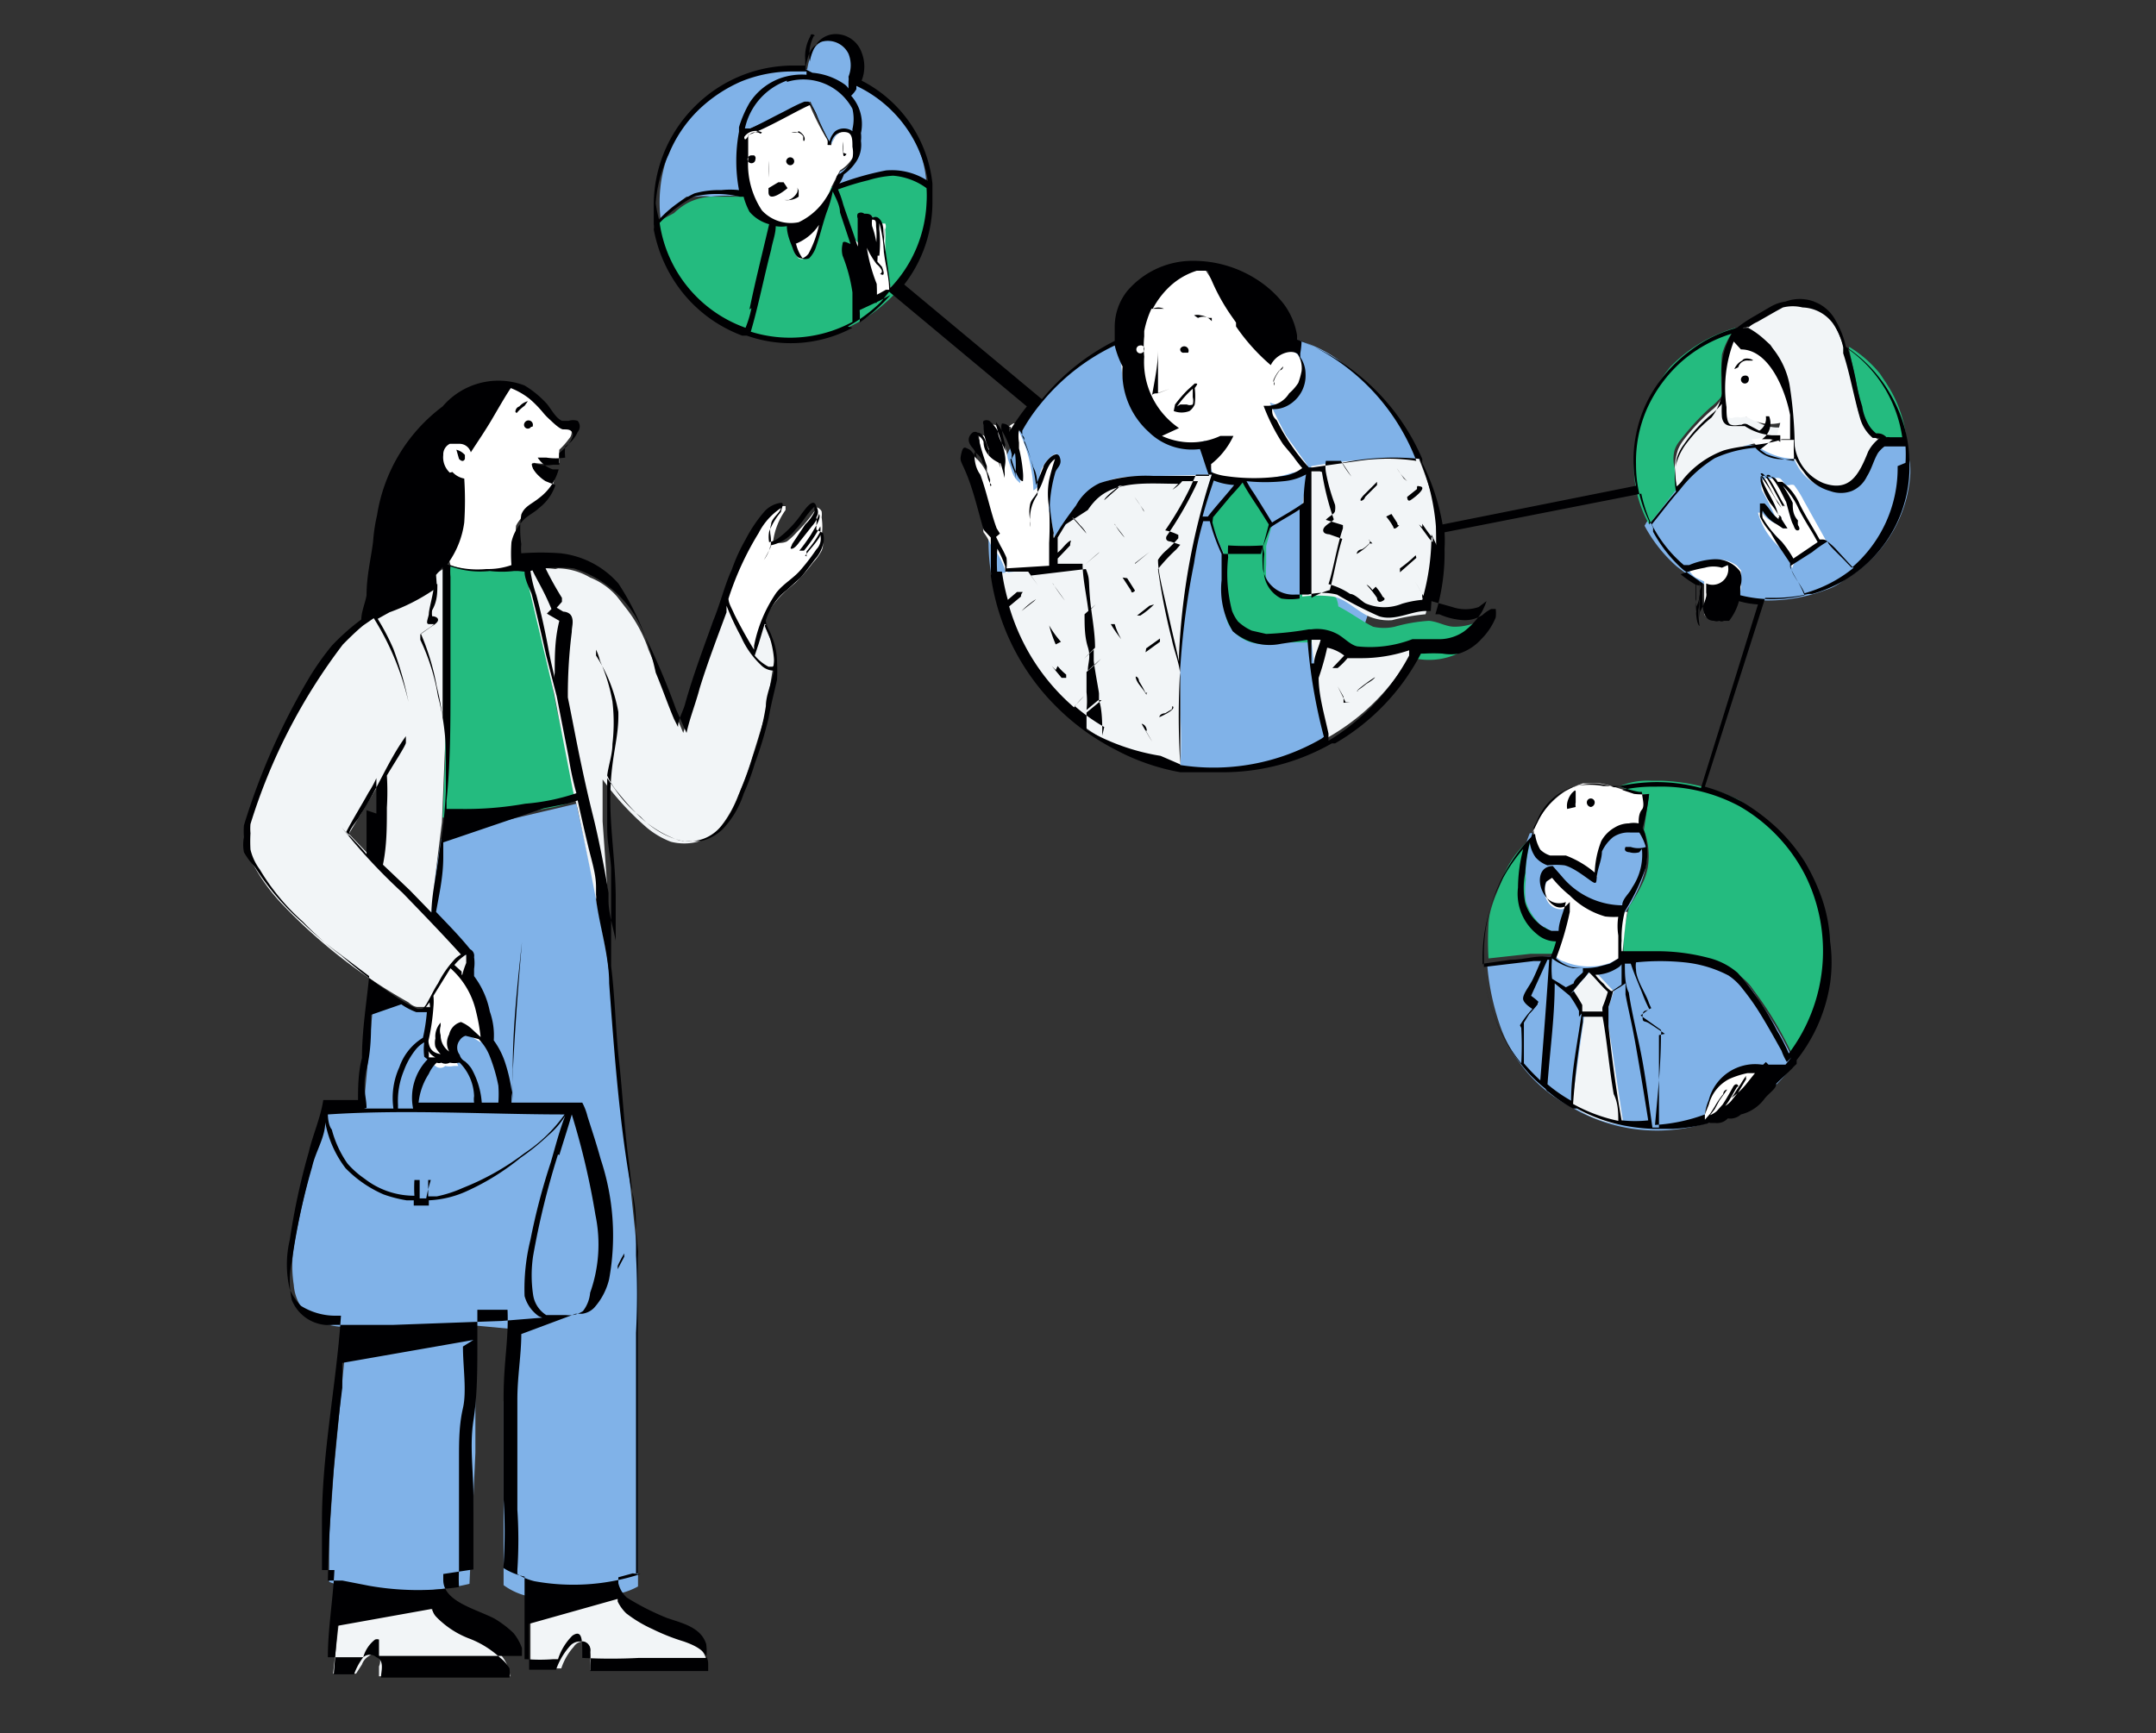 <svg id="Layer_1" data-name="Layer 1" xmlns="http://www.w3.org/2000/svg" viewBox="0 0 32.88 26.44"><rect x="0" y="0" width="32.88" height="26.44" fill="#333333" stroke="none"/><defs><style>.cls-1{fill:#80b2e8;}.cls-2{fill:#24bb7f;}.cls-3{fill:#f2f5f7;}.cls-4{fill:#fff;}.cls-5{fill:#000002;}.cls-6{fill:none;}</style></defs><title>InstantAdvice_icon-10</title><path class="cls-1" d="M12.81,2.62s-.09.26-.06.25a5.18,5.18,0,0,1,.56-.17.8.8,0,0,1,.55,0s.27.15.27.14a1.64,1.64,0,0,0-.38-1,1.81,1.81,0,0,0-.68-.57,2.89,2.89,0,0,0,0-.29.17.17,0,0,0,0-.1.29.29,0,0,0,0-.1.58.58,0,0,0-.19-.19.32.32,0,0,0-.25,0,.4.4,0,0,0-.23.17,1.14,1.14,0,0,0-.09.3A2,2,0,0,0,11,1.37a2.2,2.2,0,0,0-.25.17,1.76,1.76,0,0,0-.57.84,2.12,2.12,0,0,0-.1,1A1.92,1.92,0,0,1,10.47,3L10.62,3a.78.78,0,0,1,.22,0,2.27,2.27,0,0,1,.52,0,1.88,1.88,0,0,1,0-1s1-.46,1-.45c.08.18.16.36.25.54s0,.09.09.1A.24.24,0,0,1,12.85,2a.19.19,0,0,1,.23.14.31.31,0,0,1,0,.19A.54.54,0,0,1,12.81,2.62ZM27.33,16.13a5.36,5.36,0,0,0-.51-.87,1.34,1.34,0,0,0-.58-.55,1.22,1.22,0,0,0-.26-.06l-.42-.07c-.26,0-.52,0-.78,0l-1.1,0s-1.05.12-1,.13a3.76,3.76,0,0,0,.22,1,2.23,2.23,0,0,0,1.05,1.17,2.56,2.56,0,0,0,1.85.31q.38-.09.72-.21a2.61,2.61,0,0,0,.85-.77Zm-4-3.42a2.09,2.09,0,0,0-.14.56c0,.12,0,.23,0,.35a.69.69,0,0,0,.18.43.52.52,0,0,0,.42.19l1-.33a2,2,0,0,0,.18-.32,1.35,1.35,0,0,0,.15-.58,1.53,1.53,0,0,0-.08-.37Zm5.69-5.93-.33,0s-1.93.06-2,0a1.36,1.36,0,0,0-.53.11l-.17.1a3.46,3.46,0,0,0-.71.72,3.28,3.28,0,0,0-.2.31,2.24,2.24,0,0,0,.49.62l.25.19.27.13a2.62,2.62,0,0,0,.56.18A2.49,2.49,0,0,0,27.84,9a.83.83,0,0,0,.29-.16,2,2,0,0,0,1-1.57,1.21,1.21,0,0,0,0-.19A2.51,2.51,0,0,0,29.06,6.78Zm-12-1.56a3.65,3.65,0,0,0-.89.62,4,4,0,0,0-.66.87,3.39,3.39,0,0,0-.35,1,3.27,3.27,0,0,0,0,1.08S18,11.7,18,11.69a3.29,3.29,0,0,0,1.78-.18,2,2,0,0,0,.46-.23S21.63,7,21.65,7a2.84,2.84,0,0,0-.57-.92,4.86,4.86,0,0,0-.41-.38l-.26-.21a1.94,1.94,0,0,0-.7-.32Zm-9.77,15,0,0,0,.74,0,1.2-.09,2a4,4,0,0,1-.91.11l-.53,0a2.08,2.08,0,0,1-.7-.14s0-.7,0-.7l.07-1,.21-2.19a1.06,1.06,0,0,1-.56-.14.71.71,0,0,1-.26-.5,1.89,1.89,0,0,1,0-.58c.06-.36.14-.71.23-1.07,0,0,.28-1,.28-1l.55,0,.14-1.51.45-.15.29.14.17-.05L7,14.91l.1-.32L7,14.51,6.53,14l.2-1.2.62-.2,1.44-.34.32,1.46.15.88.05.39.26,2.7.16,1.51v5a1.09,1.09,0,0,1-.25.1,3.29,3.29,0,0,1-1.29.07,1,1,0,0,1-.51-.19l0-1v-1.8l.1-1.11Z"/><path class="cls-2" d="M18.94,7.34l-.49.56s.19.51.21.53l0,.62a1.3,1.3,0,0,0,.06.44.58.58,0,0,0,.36.31,1,1,0,0,0,.49,0l.19,0,.25,0a.81.81,0,0,1,.35.07c.11.06.2.16.32.18a1.45,1.45,0,0,0,.62,0,.45.45,0,0,1,.11,0,.69.69,0,0,1,.2,0,1.05,1.05,0,0,0,.7-.12,1.23,1.23,0,0,0,.39-.54.87.87,0,0,1-.52.17c-.13,0-.25-.08-.39-.09a2.47,2.47,0,0,0-.52.09.74.74,0,0,1-.33,0c-.18-.09-.35-.22-.53-.31A.39.39,0,0,0,20.29,9h-.17a2,2,0,0,0-.35.09A.59.59,0,0,1,19.42,9a.34.34,0,0,1-.11-.18,1.55,1.55,0,0,1,0-.21l0-.28L19.4,8Zm-5-4.61a.92.92,0,0,0-.23-.09.7.7,0,0,0-.25,0,4.89,4.89,0,0,0-.72.21L11.33,3l-.13,0h-.36a.88.88,0,0,0-.36.1,1,1,0,0,0-.2.15L10,3.4a2,2,0,0,0,.39.94A2.13,2.13,0,0,0,11.2,5l.21.08a1,1,0,0,0,.25.08,2.19,2.19,0,0,0,1.83-.53,1.92,1.92,0,0,0,.65-1.76Zm9.58,11.42L23.4,14a.85.85,0,0,1-.13-.25,1.24,1.24,0,0,1,0-.33,1.71,1.71,0,0,1,.09-.64,1.48,1.48,0,0,0-.36.43,1,1,0,0,0-.09.21l-.08.19a2,2,0,0,0-.08.22,1.09,1.09,0,0,0-.05.26,4.71,4.71,0,0,0,0,.53l.64-.07.42,0a2.37,2.37,0,0,0,.13-.34.33.33,0,0,1-.33-.07Zm2.22.44a1.37,1.37,0,0,1,.85.34.8.8,0,0,1,.15.17,5.48,5.48,0,0,1,.6,1,2.5,2.5,0,0,0,.53-2A2.61,2.61,0,0,0,27.38,13a3,3,0,0,0-.87-.8,2.92,2.92,0,0,0-1.16-.29h-.16a1.08,1.08,0,0,0-.48.08.94.94,0,0,0,.44.13l-.08.54a1.11,1.11,0,0,1,.06.57.94.94,0,0,1-.07.22,2.71,2.71,0,0,1-.21.37,2.31,2.31,0,0,0-.09.74c.33,0,.64,0,.95,0Zm2.46-9.26.15.71a1.41,1.41,0,0,0,.14.44.51.51,0,0,0,.36.27l.23,0a1.94,1.94,0,0,0-.31-.9l-.1-.15a1.83,1.83,0,0,0-.47-.41ZM25.15,8l.45-.58a1.27,1.27,0,0,1-.06-.28.53.53,0,0,1,0-.28.46.46,0,0,1,.09-.15,3.64,3.64,0,0,1,.46-.5.91.91,0,0,0,.17-.17,4.42,4.42,0,0,1,0-.63A1.16,1.16,0,0,1,26.47,5a2.25,2.25,0,0,0-1,.6,2.32,2.32,0,0,0-.4.72,2.62,2.62,0,0,0-.11.4A1.82,1.82,0,0,0,25.15,8ZM6.79,11.55l0-.78,0-.86,0-1V8.64l1.06,0H8l.1.29.22,1,.17.88L8.8,12.2a1.86,1.86,0,0,1-.46.13l-.47.09-.36.05a2.77,2.77,0,0,1-.76,0Z"/><path class="cls-3" d="M9.4,24.32a.57.57,0,0,0,.18.28l.19.11a6.07,6.07,0,0,0,.74.31.57.57,0,0,1,.13.08.48.48,0,0,1,.15.38s-1.09,0-1.09,0H9a.76.76,0,0,0,0-.15.91.91,0,0,0,0-.17.14.14,0,0,0-.1-.12.17.17,0,0,0-.15.08.92.92,0,0,0-.19.33s-.47,0-.47,0v-.8ZM20.31,9.8c.14.06.24.18.39.22A.88.88,0,0,0,21,10l.41-.07a.34.34,0,0,0,.17-.08.6.6,0,0,1-.13.25,3.39,3.39,0,0,1-1.2,1.15A9.8,9.8,0,0,1,20,9.75a.83.83,0,0,1,.35.05ZM21.64,7c.06.15.12.31.17.47s.06.19.09.29a3,3,0,0,1,0,.31c0,.12,0,.25,0,.37a4.21,4.21,0,0,1-.16.93,3.22,3.22,0,0,0-.51.09.76.76,0,0,1-.36-.06c-.19-.09-.34-.26-.54-.3a1.86,1.86,0,0,0-.47,0V7.75A2.73,2.73,0,0,1,20,7.11,7.83,7.83,0,0,1,21.64,7Zm2.66,7.79.31.33-.11.34.09.58.17,1.12a1.59,1.59,0,0,1-.79-.3l.19-1.36L24,15.1l.28-.31ZM18.48,7.24a12.87,12.87,0,0,0-.38,1.62c0,.23-.1.9-.1.9l0,.75s0,.39,0,.38a7.51,7.51,0,0,1,0,.82,3.58,3.58,0,0,1-2.08-1.19,1.48,1.48,0,0,1-.25-.31,2.06,2.06,0,0,1-.17-.33,3,3,0,0,1-.38-1.12l.95-.11V8.26l.42-.59a.69.69,0,0,1,.34-.31,1.13,1.13,0,0,1,.45-.09Zm8.75-.73s-.05.21-.06.23c-.2,0-.4,0-.61.08a1.31,1.31,0,0,0-.56.23.75.75,0,0,0-.16.15,3.33,3.33,0,0,0-.25.28,1,1,0,0,1,0-.62.64.64,0,0,1,.08-.14,3.12,3.12,0,0,1,.43-.46A.48.48,0,0,0,26.28,6a2.25,2.25,0,0,0,.06.36.05.05,0,0,0,0,0s0,0,.06,0,.16-.07.23,0l.07,0A.61.61,0,0,0,27.23,6.51Zm-.12-1A.92.92,0,0,0,27,5.26a1.33,1.33,0,0,0-.19-.14.54.54,0,0,0-.25-.06,2.34,2.34,0,0,1,.31-.24,1.79,1.79,0,0,1,.39-.2.73.73,0,0,1,.44,0A.72.72,0,0,1,28,5a1.87,1.87,0,0,1,.17.52l.14.61a1.18,1.18,0,0,0,.12.36.46.46,0,0,0,.29.24.65.65,0,0,0-.28.37.67.67,0,0,1-.28.36l-.21,0a.69.69,0,0,1-.53-.34,1,1,0,0,1-.13-.62A1.53,1.53,0,0,0,27.11,5.53ZM6.58,24.41s0,.08,0,.13a.52.52,0,0,0,.18.21,1.26,1.26,0,0,0,.26.13,3.07,3.07,0,0,1,.48.24.63.63,0,0,1,.28.45h-2v-.15a.19.19,0,0,0,0-.16.11.11,0,0,0-.15,0,.24.24,0,0,0-.11.13l-.09.14s-.35,0-.35,0l.1-.89ZM8.51,8.67A1,1,0,0,1,9,8.81a1.06,1.06,0,0,1,.41.29l.14.18a2.13,2.13,0,0,1,.34.63s.53,1.27.53,1.27l.23-.76L11,9.23l.29-.35a.65.65,0,0,1,.15.18q.13.24.24.48c0,.1.08.21.11.31a.62.62,0,0,1,0,.33s-.12.73-.12.73l-.2.65a5.54,5.54,0,0,1-.21.57,1.84,1.84,0,0,1-.37.6,1.12,1.12,0,0,1-.25.11.82.82,0,0,1-.41,0,1.31,1.31,0,0,1-.36-.21,4.33,4.33,0,0,1-.68-.74v.64l.07,1,0,1.06L9,13.26l-.19-.92-.07-.27-.29-1.49L8,8.68a1.85,1.85,0,0,1,.47,0ZM5.78,13.2l-.46-.48.56-.93ZM7,14.5,6.57,14l.07-.65.1-.81.06-1.46,0-1.08,0-1.1V8.65L5.68,9.4s-.36.3-.38.33a4.57,4.57,0,0,0-.75,1c-.2.39-.38.78-.54,1.18l-.2.57a1.87,1.87,0,0,0-.07.22.64.64,0,0,0,.14.52,2.83,2.83,0,0,0,.44.59,8.09,8.09,0,0,0,1.91,1.48s.07.07.14.07l.22,0,.47-.47.08-.3Z"/><path class="cls-4" d="M23.38,12.68a.46.46,0,0,0,.09.35.24.24,0,0,0,.09.08.57.57,0,0,0,.26,0,.49.49,0,0,1,.17.06c.13.06.25.14.37.21a2.28,2.28,0,0,1,0-.26.61.61,0,0,1,.17-.37.39.39,0,0,1,.27-.1h.23s.11-.53.1-.53c-.25,0-.48-.13-.73-.17l-.26,0L24,12l-.13.07A1.25,1.25,0,0,0,23.38,12.68Zm.59,1s-.24.88-.25.9a.26.26,0,0,0,.14.09,1,1,0,0,0,.45.07.76.76,0,0,0,.43-.16s.06-.65.08-.67h-.13l-.16,0-.13,0a1.35,1.35,0,0,1-.26-.15l-.09-.08-.12-.11a1,1,0,0,1-.21-.21h0a.18.18,0,0,0-.15.14.3.3,0,0,0,.07.3.23.23,0,0,0,.17.07.27.27,0,0,0,.19-.1Zm3.24,2.61a3.82,3.82,0,0,0-.68.06l-.18.05a.7.7,0,0,0-.25.33.76.76,0,0,0-.11.35.07.07,0,0,0,0,.06h0a.62.62,0,0,0,.23-.07.26.26,0,0,0,.21-.1.3.3,0,0,0,.16-.05l.13-.14.44-.49ZM18.38,6.72a1.66,1.66,0,0,0,.12.51,1,1,0,0,0,.45.08h.31a2.26,2.26,0,0,0,.45-.1.38.38,0,0,0,.23-.11l-.33-.46s-.26-.5-.24-.5a.26.26,0,0,0,.24,0,.5.5,0,0,0,.22-.21.41.41,0,0,0,.06-.3.5.5,0,0,0-.05-.13.26.26,0,0,0-.07-.11.26.26,0,0,0-.21-.06.75.75,0,0,0-.32.1S18.3,4,18.31,4a1.34,1.34,0,0,0-1,.57,1.54,1.54,0,0,0-.17.51,1.86,1.86,0,0,0,0,.78,1.19,1.19,0,0,0,.38.68,1.06,1.06,0,0,0,.81.2Zm-3,2s.72-.07.74-.09A4.09,4.09,0,0,0,16,7.8a.59.59,0,0,1,0-.14.77.77,0,0,1,0-.15c0-.13.06-.26.1-.38a.38.38,0,0,0,0-.21.5.5,0,0,0-.24.31c0,.09,0,.2-.1.25a2.23,2.23,0,0,0-.27-1s0-.05-.07,0,0,0,0,.06a4.8,4.8,0,0,1,.14.83.33.33,0,0,1-.12-.16L15.37,7a1.48,1.48,0,0,0-.18-.51l0,0a.06.06,0,0,0-.07,0,.08.08,0,0,0,0,0,.76.76,0,0,0,.06.26c0,.13.06.26.08.39l-.09-.24A1.11,1.11,0,0,0,15,6.64l0,0s0,0-.06,0a.08.08,0,0,0,0,.07c0,.18.09.36.13.56a.68.68,0,0,0-.26-.34h0s0,0,0,0a.06.06,0,0,0,0,0,.4.4,0,0,0,0,.15c.06.17.14.34.19.52l0,.16A1.33,1.33,0,0,0,15,8a.28.28,0,0,0,0,.12.86.86,0,0,1,.11.19A1.06,1.06,0,0,1,15.34,8.74ZM12,3.42a3,3,0,0,0,.12.43.24.24,0,0,0,.06.09.09.09,0,0,0,.09,0,.16.16,0,0,0,.09-.07,1.34,1.34,0,0,0,.13-.4q.08-.3.18-.6l.14-.27a.6.6,0,0,0,.26-.34.31.31,0,0,0,0-.19A.24.24,0,0,0,13,2a.23.23,0,0,0-.14,0,.25.25,0,0,0-.12.08s-.05.09-.07.14a4.12,4.12,0,0,1-.34-.66l-.16.06a4.78,4.78,0,0,1-.88.43v.38a1.8,1.8,0,0,0,.05.52.69.69,0,0,0,.3.42l.18.06A.44.44,0,0,0,12,3.42ZM26.77,6.78A1,1,0,0,0,27.4,7a6,6,0,0,1-.11-1,1.68,1.68,0,0,0-.12-.38,1.36,1.36,0,0,0-.1-.21A.94.94,0,0,0,27,5.34a.83.83,0,0,0-.2-.22A.3.3,0,0,0,26.51,5a.87.87,0,0,0-.21.48,1.22,1.22,0,0,0,0,.27,2.71,2.71,0,0,0,0,.29,1.94,1.94,0,0,0,0,.24.16.16,0,0,0,0,.09s0,0,.07,0a.09.09,0,0,0,.07,0,.23.23,0,0,1,.11,0,.16.16,0,0,1,.11,0,.65.65,0,0,0,.49.08s-.05.2-.05.18a1.78,1.78,0,0,1-.39.07Zm.59,1.81.49-.34-.34-.61a1.58,1.58,0,0,0-.15-.24.1.1,0,0,0-.07,0s0,0-.06,0a.39.39,0,0,0-.08-.1.13.13,0,0,0-.1,0h-.13s-.05,0-.05.08a.17.17,0,0,0,0,.1,3.54,3.54,0,0,1,.25.52.49.49,0,0,1-.25-.18s0,0-.06,0a1.09,1.09,0,0,0,.31.51.7.7,0,0,1,.21.34Zm-1.5.22.13.06c0,.13,0,.26,0,.4a.38.38,0,0,0,0,.1.15.15,0,0,0,.16.08.29.29,0,0,0,.27-.13.54.54,0,0,0,.07-.13.76.76,0,0,0,.06-.36.5.5,0,0,0,0-.13l-.06-.07a.5.5,0,0,0-.37-.09,1.68,1.68,0,0,0-.38.12A.34.34,0,0,0,25.86,8.81ZM13.08,4.67l.51-.25a3.06,3.06,0,0,1-.09-.74,1.09,1.09,0,0,0,0-.18.11.11,0,0,0,0-.09s-.06,0-.1,0a.08.08,0,0,0,0-.07s-.06,0-.08,0a.06.06,0,0,0-.06-.05s-.05,0-.05.05,0,0,0,.06h0v0l0,.52c-.07-.08-.09-.2-.17-.26h0s0,0,0,0a.53.53,0,0,0,.08.32A1.51,1.51,0,0,1,13.08,4.67ZM6.84,14.75l-.3.46a.39.39,0,0,1,0,.26,2.21,2.21,0,0,1,0,.25,2.44,2.44,0,0,0,0,.27.83.83,0,0,0,0,.15.2.2,0,0,0,.1.12.11.11,0,0,0,.15,0,.28.28,0,0,0,.13,0l.07,0A.49.49,0,0,1,6.93,16a.31.31,0,0,1,0-.1A.28.28,0,0,1,7,15.83l.12-.06.21.13a1.47,1.47,0,0,0,0-.36.57.57,0,0,0,0-.14A1.22,1.22,0,0,0,7,14.88l-.15-.13Zm4.21-5.61a1.26,1.26,0,0,0,.2.48c.08.13.15.26.23.38a3.86,3.86,0,0,1,.17-.55A1.58,1.58,0,0,1,12,9l.13-.11a2.61,2.61,0,0,0,.27-.31.83.83,0,0,0,.13-.18.28.28,0,0,0,0-.22.93.93,0,0,0,0-.29.29.29,0,0,0,0-.09.13.13,0,0,0-.07-.06h0l0,0a2.24,2.24,0,0,1-.31.38,1,1,0,0,1-.15.14.26.26,0,0,1-.21,0,1.06,1.06,0,0,1,.19-.48l0,0s0,0,0-.06h-.06l-.13.09a1.18,1.18,0,0,0-.23.32A6.3,6.3,0,0,0,11.05,9.14ZM6.65,7.52a1.9,1.9,0,0,1,0-.63A1.52,1.52,0,0,1,7.48,6a.55.55,0,0,1,.34-.09A.61.61,0,0,1,8,6l.26.26a.55.55,0,0,0,.31.23l.11,0a.15.15,0,0,1,0,.2,1.22,1.22,0,0,1-.15.17,1.38,1.38,0,0,0,0,.2,1.28,1.28,0,0,1-.39,0,.09.09,0,0,0,0,.1.24.24,0,0,0,.14.12l.18,0a.6.6,0,0,1-.15.31,2.73,2.73,0,0,1-.25.23.46.46,0,0,0-.19.2.77.77,0,0,0,0,.15c0,.15,0,.3,0,.45a1.46,1.46,0,0,1-1,0A9.5,9.5,0,0,1,6.65,7.52Z"/><path class="cls-5" d="M16.1,10.22s0,0-.06-.06,0,0,0,0a0,0,0,0,0,0,0l.15.18s.05,0,.07,0a0,0,0,0,0,0-.05.8.8,0,0,1-.13-.13Zm0-.39h0a0,0,0,0,0,0,0l0,0h0A2.14,2.14,0,0,1,16,9.54h0s0,0,0,0a1.44,1.44,0,0,0,.18.25Zm-.3-.69a1.24,1.24,0,0,0-.22.18,0,0,0,0,0,0,0h0l.19-.15s0,0,0,0,0,0,0,0Zm.25-.25s0,0,0,0a0,0,0,0,0,0,0,2.61,2.61,0,0,0,.19.27s0,0,0,0a0,0,0,0,0,0,0l-.18-.25Zm1.4-1.08s0,0,0,0l0,0a1.82,1.82,0,0,0-.15-.23s0,0,0,0,0,0,0,0l.14.2Zm-.32-.4s0,0,0,0,0,0,0,0,0,0-.06,0l-.12.1s-.1.08-.11.12,0,0,0,0,0,0,0,0l.24-.21Zm-.56.73s0,0,0,0a.5.5,0,0,0-.1-.13s-.08-.1-.12-.12l0,0s0,0,0,0l.16.18s0,0,0,0Zm.2.28s0,0-.06.05l-.16.14s0,0,0,0a0,0,0,0,0,0,0l.2-.17h0a.06.06,0,0,0,0,0s0,0,0,0ZM17,8c.05.07.12.15.15.2h0s0,0,0,0-.11-.12-.15-.21a0,0,0,0,0,0,0s0,0,0,0Zm.31.59.22-.17a0,0,0,0,0,0,0l0,0h0l-.22.18a0,0,0,1,0,0,0Zm-.19.22s0,0,0,0,0,0,0,0a0,0,0,0,0,0,0l.13.2s0,.06.06,0a0,0,0,0,0,0,0l-.12-.19Zm.41.43,0,0-.19.15a0,0,0,0,0,0,0s0,0,.05,0a1.2,1.2,0,0,0,.21-.17s0-.07,0,0ZM17,9.52a0,0,0,1,0-.06,0,1.88,1.88,0,0,0,.16.23s0,0,0,0a.05.05,0,0,0,0,0A1,1,0,0,1,17,9.52Zm.47.43a0,0,0,0,0,0,0h0l.22-.16s0,0,0-.05,0,0,0,0l-.21.15s0,0,0,0Zm0,.62a0,0,0,0,0,0,0,1.8,1.8,0,0,0-.1-.18s0-.06-.05-.07,0,0,0,0v0c0,.08.09.16.14.24s0,0,.05,0Zm.4.25s0,0,0,0h0l-.1.06s-.08,0-.09.06,0,0,0,0h0s.28-.12.2-.17Zm-.38.33s0-.09-.08-.11h0s0,0,0,0,.1.18.16.27,0,0,0,0,0,0,0,0,0,0,0,0l-.1-.17Zm3-.43,0-.09-.09-.16s0,0,0,0,0,0,0,0l.12.24s0,0,.07,0,0,0,0,0Zm0,0h0Zm.2-.18a1.43,1.43,0,0,0,.15-.11s.11-.06.13-.1,0,0,0,0a0,0,0,0,0,0,0,2.48,2.48,0,0,0-.26.19,0,0,0,0,0,0,0A0,0,0,0,0,20.71,10.54Zm1-1.42,0-.06-.11-.19a0,0,0,0,0,0,0s0,0,0,0,.1.17.15.26,0,0,0,0l0,0s0,0,0,0ZM20.93,9s-.05-.07-.09-.08a0,0,0,0,0,0,0,0,0,0,0,0,0,0,1.56,1.56,0,0,1,.16.2s0,.09.08.05,0-.06,0-.08a.71.71,0,0,0-.1-.14Zm0-.71s0,0-.05,0a.44.44,0,0,1-.11.09s-.07,0-.08.07,0,0,0,0h0a.86.86,0,0,0,.18-.14s.05-.06,0-.08Zm.66.18h0s0,0,0,0h0a2.31,2.31,0,0,1-.24.2s0,.09,0,.06l.25-.22ZM21.64,8l.16.22s0,0,.05.05,0,0,0,0,0,0,0-.06a2.56,2.56,0,0,1-.16-.22s0,0,0,0,0,0,0,.05Zm-.23-.7s0,0,0,0a0,0,0,0,0,0,0l-.11-.16s0,0,0,0,0,0,0,0a0,0,0,0,0,0,0,1.08,1.08,0,0,0,.16.2Zm.2.16-.15.12s0,.08.05.05.26-.19.15-.21,0,0-.05,0Zm-.47.42,0,0h0a0,0,0,0,0,0,0,.91.91,0,0,1,.11.16s0,.05.06,0,0,0,0-.06l-.09-.14Zm-.39-.24s.05,0,.07-.06L21,7.4s0-.08,0-.05l-.21.21a0,0,0,0,0,0,0S20.74,7.62,20.75,7.62ZM12,2.49A.06.06,0,1,0,12,2.43.05.05,0,0,0,12,2.49Zm-.54-.12a.06.06,0,1,0,.06.06A.05.05,0,0,0,11.5,2.37ZM26.61,5.73a.06.06,0,1,0,.06.06A.05.05,0,0,0,26.61,5.73Zm-2.35,6.58a.07.07,0,0,0,.06-.07.06.06,0,1,0-.12,0,.07.07,0,0,0,.06.07Zm-.23,0a.17.17,0,0,1,0-.07l0-.09a0,0,0,0,1,0,0s0,0,0-.05,0-.06-.06,0a.35.35,0,0,0-.07.15h0a.29.29,0,0,0,0,.09v0h0l0,0Zm-.33,1.13a0,0,0,0,0,0,0s0,0,0,0,.07,0,.11,0,0,0,0,0ZM26.51,5.6a.14.14,0,0,1,.15-.1s0,0,.06,0-.11-.07-.15,0a.25.25,0,0,0-.12.13s0,0,0,0S26.5,5.61,26.51,5.6ZM12.16,2.86s-.05,0,0,0a.15.15,0,0,1,0,.07.25.25,0,0,1-.13.12s-.06,0-.07,0,0,0,0,0h0A.3.3,0,0,0,12.18,3s0-.08,0-.09Zm0-.84-.09,0a0,0,0,0,0,0,0s0,0,0,0a.16.16,0,0,1,.18.06s0,0,0,.05.05,0,0-.07A.23.23,0,0,0,12.18,2Zm-.54,0a.21.21,0,0,0-.27.07s0,.08.05,0a.14.14,0,0,1,.2-.05s0,0,0,0,0,0,0,0Zm.33.76s-.05,0-.08,0l-.15.09V2.71a2.35,2.35,0,0,0,0-.26s0,0,0,0,0,0,0,0c0,.16,0,.32,0,.48s.22,0,.29-.06,0,0,0,0Zm.91-.45s0-.1,0-.17,0,0,0,0a0,0,0,0,0,0,0h0a.65.65,0,0,0,0,.19s0,.07.05,0ZM29.06,7.06a2.11,2.11,0,0,0,0-.25h0l-.32,0h0a.47.47,0,0,0-.1.1c-.07.12-.09.23-.17.36a.45.45,0,0,1-.23.22.47.47,0,0,1-.33,0,.7.7,0,0,1-.4-.29A1.09,1.09,0,0,1,27.38,7a1.37,1.37,0,0,1-.28,0,.53.53,0,0,1-.33-.17,1.83,1.83,0,0,0-.62.16,2,2,0,0,0-.53.48s0,0,0,0c-.15.17-.29.36-.43.53a2,2,0,0,0,.49.62l.08,0a1.11,1.11,0,0,1,.4-.09.47.47,0,0,1,.38.19.36.36,0,0,1,0,.23l0,.13a2,2,0,0,0,.48.06,2.07,2.07,0,0,0,.5-.06,1.79,1.79,0,0,0-.12-.24,1.74,1.74,0,0,1-.1-.19s0-.05,0-.06l0,0-.12-.18A3,3,0,0,1,27,8.12a1,1,0,0,1-.16-.24l0-.13s0,0,0-.07a0,0,0,0,1,.07,0c.08.08.1.14.18.21s0,0,.05,0A1.12,1.12,0,0,0,27,7.68a1,1,0,0,1-.15-.34s0-.07,0-.07h0s0,0,0,0a.09.09,0,0,1,.09,0h0c.08,0,.13,0,.17.08v0s0,0,.07,0a.85.85,0,0,1,.27.35c.09.18.2.35.3.53h0l.05,0h0s.06,0,.08.05.2.21.3.32l.06.06a2,2,0,0,0,.7-1.55Zm-1.8,1s-.05,0-.07,0L27.1,8a.56.56,0,0,1-.22-.21.36.36,0,0,0,0,.11,1.64,1.64,0,0,0,.29.36,1.7,1.7,0,0,1,.18.26l.37-.25,0,0s-.06-.11-.09-.16-.15-.24-.21-.37a1.17,1.17,0,0,0-.23-.33h0v0h0a2.2,2.2,0,0,1,.15.26s0,0,0,0a0,0,0,0,1,0,0c0,.09,0,.18.08.27a.25.25,0,0,0,0,.07s.05.07,0,.08-.06-.07-.08-.1-.07-.22-.1-.33v0s-.05-.1-.08-.16a1.18,1.18,0,0,0-.17-.25.05.05,0,0,0-.05,0l.06.08c.07.11.12.22.19.34s0,0,0,.06,0,0,0,0,0,0,0,0c-.1-.17-.29-.58-.34-.5l.08.1.15.28a1.1,1.1,0,0,1,.09.14s0,0,0,0,0,0-.06-.08a3.89,3.89,0,0,0-.25-.4h0c.05.19.21.37.26.59h0l0,0s.05,0,.05.06Zm1,.6-.23-.25a1.06,1.06,0,0,0-.16-.15h0a1.88,1.88,0,0,0-.23.16l-.33.21c0,.13.15.27.21.42a2.07,2.07,0,0,0,.75-.39Zm-2,0a.47.47,0,0,0-.26,0,2.24,2.24,0,0,0-.37.1,1.88,1.88,0,0,0,.23.16v0a0,0,0,0,1,0,0s0,0,0,.05v.11c0,.19,0,.43.06.47a1.29,1.29,0,0,1,0-.43s0,0,0-.06,0-.05,0-.07,0,0,0,0a0,0,0,0,1,0,0s0,.06,0,.09V9a.43.43,0,0,1,0,.11c0,.11,0,.3,0,.31h0s0,0,0,0a1.07,1.07,0,0,1,0-.25.36.36,0,0,0,0-.1V9h0V8.85s0,0,0,0,0,0,0,0a.65.65,0,0,1,0,.14V9h0c0,.08,0,.16-.05.25v.1h0a.39.39,0,0,1,0-.21l0-.11,0-.05h0V9s0-.05,0-.07,0,0,.05,0,0,.06,0,.1V9l0,.06,0,.11a.25.25,0,0,0,0,.17l0,0a.82.82,0,0,0,.1-.24.14.14,0,0,0,0-.06l0-.14A.24.24,0,0,0,26.35,8.62ZM25.15,8c.14-.17.27-.34.41-.5l0,0a1.12,1.12,0,0,1,0-.41.91.91,0,0,1,.17-.34,2.22,2.22,0,0,1,.37-.38A.79.79,0,0,0,26.26,6h0V5.76a1.11,1.11,0,0,1,.15-.67,2.09,2.09,0,0,0-.77.43,2.14,2.14,0,0,0-.52.71,2,2,0,0,0-.17.86,1.94,1.94,0,0,0,.2.86Zm1.29-2.79a2,2,0,0,0-.11,1c0,.1,0,.25.07.27s.09,0,.16,0a.09.09,0,0,1,.1,0l.17.09,0,0a.22.22,0,0,0,.1-.22s0,0,0,0,0,0,.05,0a.29.29,0,0,1-.11.35H27a.37.37,0,0,0,.18,0l.12,0h0c0-.12,0-.25,0-.37-.08-.41-.33-1-.75-1h0Zm.71,1.53v0l0-.1-.13,0a.87.87,0,0,1-.41-.14s-.07,0-.15,0-.18,0-.2-.14a1.36,1.36,0,0,1,0-.2,1.21,1.21,0,0,1-.16.16,2.25,2.25,0,0,0-.42.46.65.65,0,0,0-.11.22,1.18,1.18,0,0,0,0,.42.52.52,0,0,0,.1-.11,1.44,1.44,0,0,1,.62-.44c.28-.08.55-.07.83-.15Zm-.31.12.1.07a2,2,0,0,0,.42.1.14.14,0,0,1,0-.06,2,2,0,0,1,0-.26l-.09,0s0,0,0,0h0l-.24,0ZM26.58,5l.08,0h0a1.26,1.26,0,0,1,.63.86,6.28,6.28,0,0,1,.08.94.72.72,0,0,0,.44.57c.4.14.54-.13.68-.48a.6.6,0,0,1,.18-.21l-.11,0a.61.61,0,0,1-.19-.29c-.1-.34-.16-.7-.26-1l0-.09h0a1,1,0,0,0-.16-.37.6.6,0,0,0-.46-.24.63.63,0,0,0-.3,0l-.11.06h0l-.28.16a.57.57,0,0,0-.13.08l-.06,0Zm1.62.38a4.7,4.7,0,0,1,.12.51,2.81,2.81,0,0,0,.08.31.77.77,0,0,0,.11.3.52.52,0,0,0,.1.11c.05,0,.1,0,.16.06a.1.1,0,0,1,.05,0l.19,0h0a2,2,0,0,0-.83-1.35ZM25.25,12a2.21,2.21,0,0,0-.51.05l.18.06a.91.91,0,0,0,.23,0h0s0,0,0,0h0a3.18,3.18,0,0,1-.1.52h0a.43.43,0,0,1,.05.16,1.09,1.09,0,0,1,0,.44,3.2,3.2,0,0,1-.32.67,1.64,1.64,0,0,0-.05.45.86.86,0,0,0,0,.16h0c.17,0,.35,0,.52,0a3.08,3.08,0,0,1,.8.1,1.07,1.07,0,0,1,.45.23,4.28,4.28,0,0,1,.6.88,2.91,2.91,0,0,1,.18.35,2.6,2.6,0,0,0,.25-2.72,2.56,2.56,0,0,0-1-1.05A2.53,2.53,0,0,0,25.25,12Zm2,4.2a.89.89,0,0,1-.08-.17c-.1-.18-.2-.36-.31-.54a3.6,3.6,0,0,0-.28-.4.88.88,0,0,0-.22-.21,1.85,1.85,0,0,0-.67-.2,3.66,3.66,0,0,0-.74,0,.36.36,0,0,0,0,.11c0,.15.14.35.19.49s.06.08,0,.12l-.12.09.31.22a.08.08,0,0,1,0,0,.19.19,0,0,1,0,.08c0,.46-.05.91-.09,1.37A2.62,2.62,0,0,0,26,17a.79.79,0,0,1,.06-.22.73.73,0,0,1,.81-.54h.36l.09-.11Zm-.15.17h-.45a1.31,1.31,0,0,0-.28.09.61.61,0,0,0-.31.39L26,17v.08h0l.08-.09.07-.11a1.27,1.27,0,0,1,.13-.19s0-.06.06-.07,0,0,0,0l-.12.17-.07.13-.07.09,0,0a.33.33,0,0,0,.1-.06h0l.09-.1c.06-.09.11-.18.16-.27s.11,0,.06,0l-.11.19h0a.86.86,0,0,1-.07.1l0,0,0,0h0a.35.35,0,0,0,.11-.1h0l.09-.11h0l.12-.2a.1.1,0,0,1,0-.05h0a.06.06,0,0,1,0,0,1.25,1.25,0,0,0-.08.12l-.08.12a.61.61,0,0,1-.07.1l0,0a1.07,1.07,0,0,0,.22-.2h0l.16-.2h0s0,0,0,0h0l.15-.15Zm-1.71-.6s0,0,0,0-.16-.11-.24-.16-.1,0-.1-.11.07-.07.1-.11h0a2,2,0,0,1-.09-.2c-.06-.16-.13-.31-.19-.49h-.09c0,.14,0,.33.06.44.05.34.14.68.2,1s.11.71.16,1.06h.1c0-.17,0-.34,0-.51s0-.6,0-.9Zm-.24,1.41c-.06-.39-.13-.81-.2-1.21s-.11-.53-.16-.8V15l-.09.06-.1.06a2.17,2.17,0,0,1-.07.24l0,.05h0c0,.08,0,.16,0,.24.05.48.12,1,.2,1.44h0a1.9,1.9,0,0,0,.41,0Zm-.47-.05c0-.15,0-.3-.07-.44-.07-.4-.1-.8-.17-1.18h0l-.3,0s0,0,0,.08c-.07.42-.12.83-.15,1.25a2.46,2.46,0,0,0,.7.26Zm-.6-1.62,0-.09a1.76,1.76,0,0,0-.14-.23v0h0L23.71,15v0c0,.51-.07,1-.11,1.54a2.31,2.31,0,0,0,.36.25c0-.44.1-.89.16-1.33Zm-.44-.87H23.6l0,0-.25.55h0l0,0s.07.05.1.08,0,0,0,.05a1.74,1.74,0,0,1-.13.15l-.08.13h0c0,.21,0,.42,0,.62a3.07,3.07,0,0,0,.25.26c.05-.63.1-1.27.14-1.9Zm-.46,1a1.5,1.5,0,0,1,.19-.25h0s-.12-.07-.14-.14.09-.2.14-.3.08-.18.13-.29h-.11l-.76.09a2.55,2.55,0,0,0,.57,1.47,4.87,4.87,0,0,0,0-.54.07.07,0,0,1,0,0Zm-.56-.94.42-.06c.17,0,.33-.05.5-.05h.11v0h0a1.55,1.55,0,0,0,.08-.23.44.44,0,0,1-.29-.11.79.79,0,0,1-.29-.71,2.39,2.39,0,0,1,.08-.59,2.55,2.55,0,0,0-.62,1.68v.09Zm2.12-.72a1.14,1.14,0,0,1-.26,0,1.24,1.24,0,0,1-.54-.32,1.72,1.72,0,0,1-.27-.27h0l-.09.06a.3.3,0,0,0,.13.37.17.17,0,0,0,.17,0l.06-.06h0s0,0,0,0,0,0,0,0,0,.1,0,.15a4.56,4.56,0,0,1-.21.71.65.65,0,0,0,.23.13,1.07,1.07,0,0,0,.4,0l.19-.05.13-.08,0,0h0c0-.12,0-.23,0-.35a.92.92,0,0,1,0-.29Zm-.16,1.14h0l.15-.1,0,0c0-.1,0-.2,0-.31h0a.2.2,0,0,1-.07.06.64.64,0,0,1-.33.1.08.08,0,0,0,0,0,.86.86,0,0,0,.13.14.47.47,0,0,0,.1.1ZM24,15c0-.06.12-.14.14-.17l0-.06h-.15a.86.86,0,0,1-.32-.15h0a1.47,1.47,0,0,0,0,.31l0,0,.21.13h0L24,15Zm0,.12a2.39,2.39,0,0,1,.13.21s0,.06,0,.1h.31a.19.19,0,0,1,0-.07,2,2,0,0,0,.08-.23h0c-.11-.1-.19-.21-.29-.3l-.06.08c-.08.08-.14.17-.22.25Zm-.74-1.8a1.13,1.13,0,0,0,0,.45.66.66,0,0,0,.4.43h.11c0-.14.08-.29.11-.44v0a.28.28,0,0,1-.2,0c-.22-.09-.3-.54,0-.55h0l.14.16a1.21,1.21,0,0,0,.92.44c0-.1.11-.18.15-.27a.89.89,0,0,0,.15-.59h0L25,13a.26.26,0,0,1-.15,0s-.1,0-.06-.08h0l.08,0a.37.37,0,0,0,.23,0A.86.86,0,0,0,25,12.7h0l-.13,0a.42.42,0,0,0-.27.07.62.62,0,0,0-.17.22c0,.11-.05.22-.07.33s0,.17-.06.14-.28-.22-.44-.26a1.12,1.12,0,0,0-.26,0,.44.44,0,0,1-.18-.12.5.5,0,0,1-.09-.23A2.77,2.77,0,0,0,23.26,13.32Zm.15-.6v0a.62.62,0,0,0,.08.24.38.38,0,0,0,.15.09h.24a1.5,1.5,0,0,1,.44.26h0a1.47,1.47,0,0,1,.1-.48.53.53,0,0,1,.21-.21.42.42,0,0,1,.21-.06.38.38,0,0,1,.15,0h0c0-.06,0-.15.05-.21s0-.19,0-.27H25a1.58,1.58,0,0,1-.31-.09l-.12,0-.12,0a1.19,1.19,0,0,0-.42,0,.89.89,0,0,0-.59.53l-.05.1,0,.05v.06Zm-1.5-4.4A3.44,3.44,0,0,0,21.65,7a3.92,3.92,0,0,0-1.18.06l.14.21s0,0,0,0,0,0,0,0a1.43,1.43,0,0,1-.16-.24h0l-.23,0h0a.55.55,0,0,0,0,.17,2.85,2.85,0,0,0,.14.5.28.28,0,0,1,0,.09c0,.05-.1.09-.14.14h0l.26.08s0,0,0,.05c-.09.26-.15.65-.22.85h0a1.09,1.09,0,0,1,.33.15c.08,0,.19.13.25.15a.72.72,0,0,0,.54,0,1.55,1.55,0,0,1,.31-.06h0a3.55,3.55,0,0,0,.14-1Zm-.09,1h-.07c-.23,0-.48.16-.72.08a6.35,6.35,0,0,1-.64-.33.94.94,0,0,0-.44,0h-.07l-.13,0a.47.47,0,0,1-.49-.39,2.19,2.19,0,0,1,0-.36h0a4.24,4.24,0,0,1-.53,0,1.08,1.08,0,0,0,0,.18,2.25,2.25,0,0,0,.06.82.65.65,0,0,0,.09.16.77.77,0,0,0,.21.14l.22.05a4.78,4.78,0,0,0,.65-.07H20a.65.65,0,0,1,.41.08c.1.06.19.16.29.18a1.8,1.8,0,0,0,.84-.11h.08c.12,0,.23,0,.35,0a.67.67,0,0,0,.36-.12,1.16,1.16,0,0,0,.26-.28,1,1,0,0,0,.08-.18l-.12.09a.62.62,0,0,1-.4,0l-.32-.09Zm-.33.6a2.28,2.28,0,0,1-.73.12l-.14,0-.07,0a1.06,1.06,0,0,1-.15.15s0,0-.08,0,0,0,0,0L20.5,10l0,0a.62.62,0,0,0-.26-.12,4,4,0,0,1-.13.46h0c0,.27.09.57.15.85l0,.11A3.37,3.37,0,0,0,21.49,10Zm-1.45.2h0c0-.11.07-.24.1-.36H20c0,.12,0,.24,0,.36Zm.15,1.12a8.17,8.17,0,0,1-.25-1.48l-.4.06a.86.86,0,0,1-.74-.19,1.25,1.25,0,0,1-.17-.78V8.45l0,0a2.91,2.91,0,0,1-.18-.5l-.1,0a4.89,4.89,0,0,0-.14.64A11.81,11.81,0,0,0,18,11.67a3.29,3.29,0,0,0,2.15-.4Zm-1.74-4h-.21l-.1.22a5,5,0,0,1-.37.63.8.8,0,0,1,.2.07l0,0s0,0,0,0l0,.05a1.89,1.89,0,0,1-.2.2.69.69,0,0,0-.11.13h0c0,.18.07.45.12.67s.09.4.14.61l.06.27V10a10.34,10.34,0,0,1,.5-2.76ZM18,11.66c0-.41,0-.83,0-1.24,0,0,0,0,0,0s0-.05,0-.08c0-.2-.09-.39-.13-.59a9.63,9.63,0,0,1-.21-1.07v0a2.68,2.68,0,0,1,.28-.3l.06-.07h0l-.15-.05s-.09,0-.06-.08a5.6,5.6,0,0,0,.48-.84h-.24a0,0,0,0,1,0,0,.64.64,0,0,1-.15.13h0s0,0,0,0,0,0,0,0l.09-.09c-.44,0-.94-.06-1.25.24a1,1,0,0,0-.13.16L16.25,8l-.12.2s0,0,0,.07v.16a.76.76,0,0,0,.09-.09s.07-.08.1-.09,0,0,0,.07l-.19.2h0v.08l.38,0s0,0,0,0c0,.22.06.48.09.73l.11-.11a.05.05,0,0,1,0,0h0a0,0,0,0,1,0,0l-.17.15h0c0,.17,0,.34.05.5s0,.24,0,.36l.2-.18h0s0,0,0,0h0a2.09,2.09,0,0,1-.22.2h0s0,.07,0,.11l0,.2v0a1.26,1.26,0,0,1,0,.27l.18-.15s0,0,.05,0l0,0a0,0,0,0,1,0,0l-.23.19h0c0,.09,0,.18,0,.26a3.32,3.32,0,0,0,1.13.4Zm-1.19-.44s0-.07,0-.1,0-.32-.05-.43v0s0-.08,0-.11-.06-.33-.08-.5V9.91h0l-.15.14s0,0,0,0,0,0,0,0,.07-.07.1-.1l.07-.07h0v0h0c0-.26-.06-.53-.08-.79s0-.26-.06-.41l-.84.1,0,0,.11.15h0s0,0,0,0h0l-.15-.21v0l-.4,0a3.29,3.29,0,0,0,.09.43l0,0,.14-.12s0,0,.06,0,0,0,0,.07l-.18.15h0a3.25,3.25,0,0,0,.32.74h0l.15-.13a0,0,0,0,1,0,0s0,0,0,0l-.15.13h0a3.21,3.21,0,0,0,.67.8,1.14,1.14,0,0,1,.15-.17h0s0,0,0,0,0,0,0,0l-.14.15a2.83,2.83,0,0,0,.45.32Zm-1.62-2.5h.14s0-.06,0-.08a1.59,1.59,0,0,0-.12-.27l0,0h0a2.69,2.69,0,0,0,0,.4Zm0-.53.07.14a1.51,1.51,0,0,1,.09.18.75.75,0,0,1,0,.16v0L16,8.63h0c0-.11,0-.23,0-.35A5.15,5.15,0,0,0,16,7.74,1.16,1.16,0,0,1,16,7.32,3.37,3.37,0,0,1,16.09,7,.32.32,0,0,0,16,7.1c-.06.1-.08.23-.15.36s-.12.15-.14.23a.61.61,0,0,0,0,.24s0,.11,0,.11,0,0,0,0a.28.28,0,0,1,0-.09.62.62,0,0,1,.11-.4.16.16,0,0,0,0-.07v0c0-.12,0-.24-.06-.35a2.46,2.46,0,0,0-.14-.38l0-.07-.08-.13h0a.64.64,0,0,0,0,.2l0,.09h0v0a2.25,2.25,0,0,1,.06.36.66.66,0,0,1,0,.14.05.05,0,0,1,0,0c-.07,0-.13-.19-.17-.32a.51.51,0,0,1,0-.09,1.32,1.32,0,0,0-.24-.49h0a0,0,0,0,1,0,0c0,.1.1.32.13.47s0,.18,0,.26a.74.74,0,0,1,0,.12s0,0,0,0h0a0,0,0,0,1,0,0h0s0,0,0,0h0a1.8,1.8,0,0,0-.06-.22C15.09,7,15,6.88,15,6.74a.18.18,0,0,0-.09-.1h0a4.6,4.6,0,0,0,.14.47c0,.09,0,.18.05.26s0,0,0,.06h0s0,0,0,0h0s0,0,0,0a.76.76,0,0,1,0-.11,1.11,1.11,0,0,0-.12-.27c0-.07-.1-.15-.12-.15h0c0,.07,0,.22.09.34.1.27.16.58.25.82v0l.05.08ZM15.41,7c0,.08.05.15.07.23l0,.07a1.67,1.67,0,0,0,0-.39.41.41,0,0,0-.05.09Zm.18-.35a2.47,2.47,0,0,1,.21.75l.11-.27c0-.06.2-.29.25-.16s-.05.16-.07.25a2.19,2.19,0,0,0-.08.48,3.41,3.41,0,0,0,.06.43.22.22,0,0,0,0,.08l.08-.13c.08-.13.17-.25.26-.37a.79.79,0,0,1,.36-.34,2.23,2.23,0,0,1,.82-.11c.29,0,.57,0,.85,0h0c-.05-.13-.09-.27-.14-.41v0a.94.94,0,0,1-.78-.26,1.22,1.22,0,0,1-.4-1A1.4,1.4,0,0,1,17,5.27a3.26,3.26,0,0,0-1.13.89l0,0a2.71,2.71,0,0,0-.28.41Zm2.13,0a1.06,1.06,0,0,0,.89,0l.13,0s.06,0,.07,0h0a1.18,1.18,0,0,1-.34.43s0,.08,0,.12l0,0h0a.83.83,0,0,0,.21.06,3,3,0,0,0,.89,0,.62.62,0,0,0,.29-.12h0a2.2,2.2,0,0,1-.14-.18l-.15-.18a3,3,0,0,1-.3-.59v0s0,0,0,0,0,0,.08,0A.4.4,0,0,0,19.66,6a.73.73,0,0,0,.14-.16,1.21,1.21,0,0,0,.05-.18.4.4,0,0,0-.06-.26l0,0,0,0c-.1-.08-.33,0-.41.17h0s0,0,0,0,0,0,0,0a3,3,0,0,1-.53-.59l0-.06-.07-.1a3,3,0,0,1-.36-.69l-.17,0a1.07,1.07,0,0,0-.4.23,1.31,1.31,0,0,0-.27.35.2.2,0,0,1,.17,0s0,0,0,0a0,0,0,0,1,0,0c-.08,0-.11,0-.19,0h0a1.5,1.5,0,0,0-.11.34s0,0,0,.08a1.55,1.55,0,0,0,0,.31,1.22,1.22,0,0,0,.53,1.09Zm2.21.58h0a.85.85,0,0,1-.35.11,2.75,2.75,0,0,1-.57,0s.06.11.09.15.22.35.3.48h0c.16-.1.33-.19.48-.3h0a2.73,2.73,0,0,1,.05-.5Zm-.65,1.22h0a1.69,1.69,0,0,0,0,.33.48.48,0,0,0,.26.35.89.89,0,0,0,.28,0h0c0-.32,0-.65,0-1,0-.12,0-.24,0-.36-.13.09-.31.18-.45.28l0,0-.11.29,0,0Zm-.39-1.05a1,1,0,0,1-.38-.07h0c-.06.18-.12.36-.17.55h0l.08,0h0c.14-.18.3-.35.44-.53Zm-.4.57a2.53,2.53,0,0,0,.12.36l.05.12h.1c.13,0,.23,0,.37,0h.1L19.35,8h0l-.1-.16c-.1-.16-.21-.31-.3-.48-.06.08-.13.15-.2.23l-.25.3Zm1.64-.78H20l0,.2c0,.28,0,.57,0,.86s0,.58,0,.87A1.27,1.27,0,0,1,20.28,9h0l0,0c.07-.26.11-.53.19-.78l0,0-.2-.07s-.1,0-.09-.07.16-.13.16-.16a4.21,4.21,0,0,1-.18-.72Zm-.3-1.74a.44.44,0,0,1,.08.25.52.52,0,0,1-.26.48.44.44,0,0,1-.25.06c0,.05,0,.11.07.17a3.15,3.15,0,0,0,.49.72h0l.06,0,.7-.1a2.94,2.94,0,0,1,.88,0A3.26,3.26,0,0,0,19.85,5.2,1.37,1.37,0,0,1,19.83,5.39ZM14.13,3.1a1.79,1.79,0,0,0,0-.23,1,1,0,0,0-.51-.19,1.59,1.59,0,0,0-.38.07,4,4,0,0,0-.46.14,0,0,0,0,0,0,0,1.55,1.55,0,0,1,.08.23c.07.21.15.42.22.64a.28.28,0,0,0,0-.09c0-.09,0-.16,0-.23s0-.11,0-.11h0a.09.09,0,0,1,0-.07.08.08,0,0,1,.1,0v0h0c.06,0,.1,0,.13.06a.08.08,0,0,1,.08,0c.11.08.07.23.09.35s.07.46.1.72A2,2,0,0,0,14.13,3.1Zm-.55,1.4v0l-.17.09-.3.14a1.28,1.28,0,0,1,0,.19A2.57,2.57,0,0,0,13.58,4.5Zm-.48.12a3.07,3.07,0,0,0,.41-.2s0,0,.05,0c0-.2-.06-.38-.08-.58s0-.23,0-.31,0,0,0-.08h0a1.87,1.87,0,0,1,0,.25c0,.07,0,.16,0,.21s0,0,0,0l0,0a1.9,1.9,0,0,0-.07-.51l0,0h0l0,.1a1.87,1.87,0,0,1,0,.4s0,0-.05,0a.88.88,0,0,1,0-.16,1.35,1.35,0,0,0,0-.29c0-.07,0-.1-.06-.1h0a.34.34,0,0,0,0,.1,1.31,1.31,0,0,1,.08.48,0,0,0,0,1,0,0s0,0,0,0a2.51,2.51,0,0,0,0-.27l0-.12a3.39,3.39,0,0,1,0,.45h0l.07.08s.06.14,0,.12,0,0,0-.06a.27.27,0,0,0-.08-.1,1.38,1.38,0,0,1-.15-.25h0a2.52,2.52,0,0,0,.15.55,2.83,2.83,0,0,1,0,.29ZM13,4.46a2.46,2.46,0,0,0-.15-.56.37.37,0,0,1,0-.18c0-.07.1,0,.12,0h0l-.16-.48c0-.11-.07-.23-.11-.32a1.81,1.81,0,0,1-.09.31c-.06.17-.1.35-.16.52a.45.45,0,0,1-.11.19.17.17,0,0,1-.12,0c-.07,0-.11-.09-.13-.15S12,3.59,12,3.45a.52.52,0,0,1-.17,0c0,.12-.05.24-.07.36-.11.42-.19.84-.31,1.25A2,2,0,0,0,13,4.91c0-.15,0-.3,0-.45Zm-1.57.26c.09-.44.2-.87.3-1.3h0a.6.6,0,0,1-.3-.19A1.08,1.08,0,0,1,11.34,3h-.06a1.51,1.51,0,0,0-.7,0,2.13,2.13,0,0,0-.52.4A2,2,0,0,0,11.37,5a1.71,1.71,0,0,0,.09-.3ZM10.05,3.35a1.77,1.77,0,0,1,.54-.4A1.38,1.38,0,0,1,11,2.9a1.23,1.23,0,0,1,.27,0,2.42,2.42,0,0,1,0-.89,0,0,0,0,1,0,0V2h0s0,0,0-.06a1.73,1.73,0,0,1,.16-.37.94.94,0,0,1,.48-.38,1,1,0,0,1,.39-.05h0l0-.05h-.21a2.08,2.08,0,0,0-.78.15,2.19,2.19,0,0,0-.67.45,2,2,0,0,0-.44.66A2.09,2.09,0,0,0,10,3.1,2.29,2.29,0,0,0,10.05,3.35ZM12,1.23a1,1,0,0,0-.64.73l.08,0c.12-.05.32-.16.46-.23s.24-.13.37-.18a0,0,0,0,1,.06,0,.72.72,0,0,1,.14.24,2.53,2.53,0,0,0,.18.37l0,0A.32.32,0,0,1,12.74,2,.23.23,0,0,1,13,2l0,.06s0-.06,0-.09a.67.67,0,0,0,0-.31.85.85,0,0,0-1-.41Zm.39-.12a0,0,0,0,1,0,0,1,1,0,0,1,.48.17.23.23,0,0,1,.07.07l0,0s0,0,0-.06l0-.05a.25.25,0,0,0,0-.07.47.47,0,0,0,0-.35.35.35,0,0,0-.42-.18c-.16.07-.19.18-.23.36V1a.13.13,0,0,0,0,.06v0Zm-.25,2.61a.62.62,0,0,0,.1.22h0a.22.22,0,0,0,.09-.07,1.62,1.62,0,0,0,.16-.44A.76.76,0,0,1,12.13,3.72ZM12.61,3a2.15,2.15,0,0,0,.14-.26s0-.08.06-.09A.53.53,0,0,0,13,2.42.45.45,0,0,0,13,2.24c0-.1,0-.2-.08-.22s-.22,0-.25.19,0,0,0,0,0,0,0,0h0a.12.12,0,0,1-.05,0,.41.41,0,0,0,0-.09c-.11-.17-.16-.38-.26-.52-.16.06-.64.35-.95.46h0a0,0,0,0,1,0,0c0,.12,0,.24,0,.36a1.28,1.28,0,0,0,.21.79.6.6,0,0,0,.56.18A1,1,0,0,0,12.61,3Zm.45-1.64a.39.39,0,0,1-.08.1h0a.65.65,0,0,1,.15.57.5.5,0,0,1,0,.12s0,0,0,0a.46.46,0,0,1-.09.34.69.69,0,0,1-.17.17.61.61,0,0,1-.07.14s0,0,0,0a4.41,4.41,0,0,1,.71-.2,1,1,0,0,1,.64.16A1.94,1.94,0,0,0,13.06,1.31ZM29.12,7.06a2,2,0,0,1-.72,1.6l0,0a2.06,2.06,0,0,1-.76.4l-.06,0a2.39,2.39,0,0,1-.53.06h-.13L26,12a2.63,2.63,0,0,1,.6.25,3.14,3.14,0,0,1,.51.39,2.8,2.8,0,0,1,.41.5,3.06,3.06,0,0,1,.27.58,2.34,2.34,0,0,1,.12.64,2.29,2.29,0,0,1,0,.64,2.5,2.5,0,0,1-.51,1.17l0,.06a.46.46,0,0,0-.07.07l0,0-.24.23c0,.08-.11.14-.18.23a.63.63,0,0,1-.36.24h0a.24.24,0,0,1-.2.06.22.22,0,0,1-.19.07h0c-.05,0-.09,0-.09,0a2.63,2.63,0,0,1-.55.09H25.2a3,3,0,0,1-.43-.05h0a2.47,2.47,0,0,1-.72-.26l-.06,0a2.19,2.19,0,0,1-.37-.25.12.12,0,0,1-.05-.05,2.73,2.73,0,0,1-.25-.23l-.06-.07a2.63,2.63,0,0,1-.63-1.55v-.17a2.57,2.57,0,0,1,.72-1.82,1.6,1.6,0,0,1,.1-.23,1.14,1.14,0,0,1,.4-.47.94.94,0,0,1,.77-.06h0a2.8,2.8,0,0,1,.64-.08,2.59,2.59,0,0,1,.68.09l.87-2.8a1.35,1.35,0,0,1-.29-.05.85.85,0,0,1-.15.3s-.06,0-.08,0a.07.07,0,0,1-.07,0h0a.11.11,0,0,1-.08,0h0c-.12,0-.16-.1-.17-.21a2.17,2.17,0,0,1,0-.36l-.29-.2s0,0,0,0a2.11,2.11,0,0,1-.47-.59l0-.06a2.28,2.28,0,0,1-.18-.52l-3,.59a2,2,0,0,1,0,.25,3.16,3.16,0,0,1-.14,1h.06a1.05,1.05,0,0,0,.37.09.49.49,0,0,0,.29-.08.6.6,0,0,1,.13-.09s.06,0,.07,0a.5.5,0,0,1,0,.13,1,1,0,0,1-.22.33.77.77,0,0,1-.34.22.73.73,0,0,1-.25,0,2.46,2.46,0,0,0-.28,0h-.05a3.39,3.39,0,0,1-1.31,1.37l-.05,0a3.36,3.36,0,0,1-1.69.44l-.48,0H18a3.36,3.36,0,0,1-1-.35,3.57,3.57,0,0,1-.89-.65,3.5,3.5,0,0,1-1-2,.13.13,0,0,0,0-.06c0-.13,0-.27,0-.4V8.2L15,8.08c-.08-.27-.14-.54-.24-.8s-.13-.23-.1-.36.06-.09.11-.07.09.1.13.15l0,.09c0-.09,0-.18-.07-.26s-.08-.16,0-.23a.07.07,0,0,1,.08,0c.1,0,.13.17.17.27a.36.36,0,0,0,0,.09l0-.11A.89.89,0,0,1,15,6.48a.06.06,0,0,1,0-.06.1.1,0,0,1,.09,0,.65.65,0,0,1,.13.16c0,.1.08.2.11.3l0-.1v0a1.6,1.6,0,0,1-.05-.21.15.15,0,0,1,0-.11s.09,0,.11.06l0,.07a3.39,3.39,0,0,1,.27-.39l-2.1-1.75-.08.1-.05.06a2.32,2.32,0,0,1-.5.37L13,5a2,2,0,0,1-1.61.12l-.07,0a2.11,2.11,0,0,1-.88-.62,2.18,2.18,0,0,1-.47-1,.22.22,0,0,0,0-.08c0-.1,0-.2,0-.3a2.12,2.12,0,0,1,.62-1.49A2.12,2.12,0,0,1,12.08,1h.2s0-.06,0-.09a.64.64,0,0,1,.08-.36c0-.06.1,0,.05,0a.65.65,0,0,0-.06.39.75.75,0,0,1,.11-.28.36.36,0,0,1,.27-.14.42.42,0,0,1,.41.28.58.58,0,0,1,0,.43,2,2,0,0,1,1.08,1.57s0,0,0,.08,0,.13,0,.19a2.05,2.05,0,0,1-.43,1.27l2.1,1.75A3.43,3.43,0,0,1,17,5.2h0s0,0,0-.06h0V5h0a.88.88,0,0,1,.19-.56,1.31,1.31,0,0,1,.94-.46,1.79,1.79,0,0,1,1.16.37h0a1.59,1.59,0,0,1,.29.29,1.1,1.1,0,0,1,.2.47.64.64,0,0,1,0,.07A3.36,3.36,0,0,1,21.69,7l0,.06A3.35,3.35,0,0,1,22,8l2.95-.59a2,2,0,0,1,0-.78,2,2,0,0,1,.3-.73,2.22,2.22,0,0,1,.54-.56A2,2,0,0,1,26.49,5h0a2.11,2.11,0,0,1,.27-.18L27,4.68h0l0,0a.63.63,0,0,1,.23-.08A.62.62,0,0,1,28,4.9a1.32,1.32,0,0,1,.15.39h0a2.12,2.12,0,0,1,.7.76A2.09,2.09,0,0,1,29.12,7.06Zm-21-.55A.06.06,0,1,0,8,6.45.05.05,0,0,0,8.1,6.51Zm10-1.13A.06.06,0,1,0,18,5.32a.05.05,0,0,0,.06.06Zm-.73-.11a.06.06,0,1,0,.06.06.05.05,0,0,0-.06-.06Zm.88-.42a.18.18,0,0,1,.16,0l.05,0v0h0s0,0,0,.05,0,0,0,0v0l0,0h0a.26.26,0,0,0-.17-.09.18.18,0,0,0-.1,0s0,0,0,0l0,0ZM18,6.17h.1a.11.11,0,0,0,.09,0,.21.21,0,0,0,0-.11s0-.07,0-.13a1.55,1.55,0,0,0-.24.27Zm-.08,0h0v0h0l0,0a2,2,0,0,1,.19-.22l.11-.1c.05,0,.05,0,0,.07a1,1,0,0,1,0,.25.25.25,0,0,1-.08.1.33.33,0,0,1-.24,0h0ZM17.65,6l.19-.07s0,0,0,0,0,0,0,0l-.18.07c0-.11,0-.21,0-.32s0-.24,0-.34,0,0,0,0a0,0,0,0,0,0,0c0,.24-.05.45-.09.69C17.58,6,17.63,6,17.65,6Zm1.77-.13s0,0,0-.07a.6.6,0,0,1,.09-.15s.05,0,.06-.06,0,0,0,0h0a.6.6,0,0,0-.14.21.19.19,0,0,0,0,.08A.05.05,0,0,0,19.42,5.82Zm-10,13.49s0,0,0,0l.1-.19s0,0,0-.05,0,0,0,0a1.74,1.74,0,0,0-.1.19s0,0,0,0ZM7.09,7s0,0,0-.06a.26.26,0,0,0-.13-.08s0,0,0,0,0,0,0,0L7,7S7.06,7.07,7.09,7ZM12.5,8.19c-.06.1-.15.19-.2.26s0,0,0,.05,0,0,0,0,0-.06,0-.09a1.61,1.61,0,0,0,.21-.3.24.24,0,0,0,0-.08,2.19,2.19,0,0,1-.25.37,0,0,0,0,1-.07,0,2.7,2.7,0,0,0,.18-.25c.07-.12.16-.25.12-.31a.52.52,0,0,1-.11.19l-.19.24s-.06.09-.11.1,0-.05,0-.07L12.28,8a.7.7,0,0,0,.14-.19c0-.05,0-.06,0-.08h0c-.12.11-.17.23-.29.35a.64.64,0,0,1-.38.24.55.55,0,0,1-.1.22s0,0,0,0a.05.05,0,0,1,0,0,1.74,1.74,0,0,0,.1-.19.6.6,0,0,0,0-.19A.35.35,0,0,1,11.76,8c0-.09.14-.18.15-.25h0a1,1,0,0,0-.34.38,4.58,4.58,0,0,0-.46,1c0,.07.05.15.08.22s.2.39.31.56l0-.06a2.15,2.15,0,0,1,.34-.81c.12-.15.27-.22.39-.37a3.15,3.15,0,0,0,.22-.29.23.23,0,0,0,.06-.22Zm-.84,1.33-.09.3-.06.18a.68.68,0,0,0,.21.17s0,0,.06,0,0-.39-.08-.54,0-.07,0-.11Zm.14.71h0a.28.28,0,0,1-.2-.09,1.33,1.33,0,0,1-.3-.43,4,4,0,0,1-.22-.47l0,.1c-.14.38-.29.77-.41,1.16-.06.23-.15.45-.2.68l0,0h0v0l-.16-.36a10.74,10.74,0,0,0-.49-1.15,1.67,1.67,0,0,0-1.07-1,2.06,2.06,0,0,0-.43,0,5.05,5.05,0,0,0,.25.45s0,0,0,.06l-.08.09.1.06s.1,0,.13.08,0,.15,0,.23a7.61,7.61,0,0,0-.06,1v0c.07.34.13.67.2,1s.12.55.19.83.17.77.23,1.15c0,0,0,.08,0,.11,0,.2.07.41.11.62V13.7c0-.56-.1-1.11-.08-1.66s.13-.78.12-1.18A2.36,2.36,0,0,0,9.09,10s0-.06,0-.09,0,0,0,0a.85.85,0,0,1,.06.17,2.62,2.62,0,0,1,.19.62,2.81,2.81,0,0,1,0,.65c0,.16-.06.32-.08.48h0v0h0a1.09,1.09,0,0,0,.14.23c.09.11.18.22.28.32a1.66,1.66,0,0,0,.68.44c.53.09.77-.31.94-.78a4.24,4.24,0,0,0,.18-.5,4,4,0,0,0,.2-.77c0-.17.09-.35.12-.53ZM9.29,15c0-.42-.14-.84-.2-1.28a.2.2,0,0,0,0-.07s0-.08,0-.12c0-.2-.07-.41-.12-.62s-.11-.47-.16-.7h0l-.16.05-.36.07-1.53.52,0,.22c0,.3-.06.56-.11.84h0c.18.19.36.37.52.57h0a.11.11,0,0,1,.06.12.61.61,0,0,1,0,.18l0,.11h0a1.32,1.32,0,0,1,.24.54,1.09,1.09,0,0,1,.06.44h0a1.22,1.22,0,0,1,.18.36,2.36,2.36,0,0,1,.11.59h0s0,0,0,0a4.34,4.34,0,0,1,0-.51c0-.64.07-1.29.14-1.94,0,0,0,0,0,0s0,0,0,0c-.07.82-.13,1.63-.16,2.45,0,0,0,0,0,0l1,0s.06,0,.08,0,0,0,0,0a.9.9,0,0,1,.08.21c.07.22.14.43.2.65a3.69,3.69,0,0,1,.13,1.83,1,1,0,0,1-.23.44.31.31,0,0,1-.18.09l-.1,0-.83.31c0,.32-.06.64-.06,1,0,.56,0,1.12,0,1.68a7,7,0,0,1,0,.92v.06l0,0a.85.85,0,0,0,.26.11,3.3,3.3,0,0,0,1.62-.11H9.7v-.25c0-.27,0-.55,0-.82,0-.87,0-1.74,0-2.61a11.61,11.61,0,0,0,0-1.18v-.1s0-.13,0-.19c0-.25,0-.5-.08-.76C9.45,17.15,9.37,16.1,9.29,15Zm.13,9.39-1.35.38v.7h.41a1.07,1.07,0,0,1,.22-.37.2.2,0,0,1,.15-.06A.13.13,0,0,1,9,25.2a2.71,2.71,0,0,1,0,.29h.26l1,0,.54,0s0-.07,0-.11c0-.19-.2-.28-.37-.34a3.19,3.19,0,0,1-.48-.19,2,2,0,0,1-.4-.24A.64.64,0,0,1,9.42,24.43Zm-.91-6.78a12.08,12.08,0,0,0-.38,1.55,2,2,0,0,0,0,.59.44.44,0,0,0,.2.31h0l.3,0h0A.38.38,0,0,0,8.89,20,.53.53,0,0,0,9,19.72a2.2,2.2,0,0,0,.08-1.19A11.47,11.47,0,0,0,8.72,17l0,0c-.06.21-.13.42-.19.62Zm-.29,2.47A.55.55,0,0,1,8,19.77a3.11,3.11,0,0,1,.09-.86,9.76,9.76,0,0,1,.31-1.18c.07-.24.13-.48.22-.71a1.25,1.25,0,0,1-.26.3,3.47,3.47,0,0,1-.42.34,3.7,3.7,0,0,1-.8.5,1.56,1.56,0,0,1-.6.15h0s0,0,0,.08H6.31s0,0,0-.08H6.2a2,2,0,0,1-.35-.09,1.82,1.82,0,0,1-.58-.4,1.64,1.64,0,0,1-.31-.7c0,.23-.15.45-.2.68a10.1,10.1,0,0,0-.31,1.45,1.38,1.38,0,0,0,0,.58.61.61,0,0,0,.63.38H6l1.65-.06.62-.05Zm-1,.36-2,.35c0,.13,0,.26,0,.38A28.29,28.29,0,0,0,5,24.11s0,0,0,0l.12,0,.1,0,.41.08A4.32,4.32,0,0,0,7,24.21h0s0,0,0,0a2.28,2.28,0,0,1,0-.26c0-.26,0-.52,0-.78s0-.6,0-.89,0-.54.06-.8,0-.63,0-.94v0ZM6.6,24.54l-1.45.26-.06.74H5.4a.94.94,0,0,1,.14-.26.15.15,0,0,1,.2,0c.13.05.07.22.07.31H6.2c.52,0,1,0,1.57,0h0v0a.58.58,0,0,0,0-.14.56.56,0,0,0-.14-.16A1.46,1.46,0,0,0,7.17,25a1.38,1.38,0,0,1-.52-.34.2.2,0,0,1-.05-.09ZM6.4,18s0,0,0,.05,0,.14,0,.23,0,0,0,0H6.5v0A2.47,2.47,0,0,1,6.57,18ZM5,17s0,.16.06.23a1.64,1.64,0,0,0,.24.52,1.38,1.38,0,0,0,.26.23,1.23,1.23,0,0,0,.76.26,2,2,0,0,1,0-.24h0s0,0,0,0h.21s0,0,0,0,0,0,0,0h0s0,0,0,.06,0,.12,0,.19h.13a1.87,1.87,0,0,0,.4-.13A3.94,3.94,0,0,0,8,17.59,2.29,2.29,0,0,0,8.61,17l0,0C7.42,17,6.2,16.92,5,17Zm.55-.09.34,0H6a1.13,1.13,0,0,1,.09-.63.85.85,0,0,1,.36-.45h0a2.85,2.85,0,0,0,.06-.39l-.16,0H6.35a1,1,0,0,1-.23-.12l-.46.16h0c0,.28,0,.55-.07.83s0,.42,0,.59Zm1-1.62-.06.08.07,0h0s0,0,0,0Zm.5-.42a1.27,1.27,0,0,1,.06-.18c0-.08,0-.11,0-.13a.75.75,0,0,0-.18.16l.11.1,0,.05Zm.28.95a2.92,2.92,0,0,0-.07-.39,1.25,1.25,0,0,0-.39-.66l-.26.42,0,0v0a.85.85,0,0,1,0,.17,3.4,3.4,0,0,1-.07.49.42.42,0,0,0,0,.22l0,.06h0l0,0h.1a.27.27,0,0,1-.11-.1.36.36,0,0,1,0-.35s0,0,0,0l0,0a.23.23,0,0,0,0,.14c0,.17.06.24.19.26a.44.44,0,0,1-.08-.11.28.28,0,0,1,0-.13.31.31,0,0,1,.08-.24h0l0,0s0,0,0,.05a.24.24,0,0,0,0,.14.3.3,0,0,0,.13.25.27.27,0,0,1,0-.26.25.25,0,0,1,.18-.19h0s0,0,0,0a.57.57,0,0,1,.18.12Zm0,1H7.6a1.7,1.7,0,0,0,0-.26,2.54,2.54,0,0,0-.14-.47.78.78,0,0,0-.16-.24L7.1,15.8h0a.16.16,0,0,0-.09.07.18.18,0,0,0,0,.22.16.16,0,0,0,.08.1h0l0,0h0a.52.52,0,0,1,.1.11A1.24,1.24,0,0,1,7.35,16.88Zm-1,0s0,0,0,0h.9a.34.34,0,0,1,0-.1.76.76,0,0,0-.22-.51H7a.34.34,0,0,1-.14,0,.14.14,0,0,1-.13,0,.09.09,0,0,1-.07,0,.08.08,0,0,1,0,0l0,0a.52.52,0,0,0-.12.17A1,1,0,0,0,6.38,16.86Zm.14-.7h0l0,0a.82.82,0,0,1,0-.22.45.45,0,0,0-.13.11,1.14,1.14,0,0,0-.18.32,1.21,1.21,0,0,0-.09.53.43.43,0,0,0,0,.05h.23A.84.84,0,0,1,6.52,16.16Zm-.73-3.71c0-.18,0-.36,0-.54a1.55,1.55,0,0,1-.12.22c-.11.2-.23.39-.34.6.1.11.21.22.31.34l0,0c0-.22,0-.44,0-.67ZM6,15.18a2.22,2.22,0,0,0,.37.21s0,0,.06,0,.16-.26.25-.39a1.56,1.56,0,0,1,.23-.34.4.4,0,0,1,.12-.1c-.29-.32-.59-.63-.89-.94a8.62,8.62,0,0,1-.93-1s0,0,0,0h0l.11.13c0-.11.12-.21.17-.31.26-.39.43-.84.7-1.21,0,0,0,0,0,0s0,.06,0,.1-.19.33-.29.5a4.07,4.07,0,0,1,0,.49c0,.29,0,.58-.06.87v0l.41.39.33.34c0-.26.08-.6.12-.93a7.34,7.34,0,0,0,.1-.93c0-.15,0-.3,0-.45h0c0-.07,0-.13,0-.18a3.78,3.78,0,0,0-.12-.81,3.21,3.21,0,0,0-.27-.86s0-.06,0-.08.16-.11.21-.16l-.08,0c-.06,0,0-.11,0-.16s.05-.24.07-.36a3,3,0,0,1-.67.34l-.18.1A3.54,3.54,0,0,1,6,9.9a5.39,5.39,0,0,1,.23.81s0,0,0,0,0,0,0,0A4.14,4.14,0,0,0,5.7,9.43l-.16.11c-.11.09-.21.19-.31.29a8.8,8.8,0,0,0-1.41,2.74.74.74,0,0,0,0,.14h0a2.09,2.09,0,0,0,0,.25.83.83,0,0,0,.14.3,3.39,3.39,0,0,0,.66.8,4.58,4.58,0,0,0,.59.52A7.33,7.33,0,0,0,6,15.18Zm.67-6.27c0,.13,0,.26-.08.4a.34.34,0,0,0,0,.09h0c.06,0,.17.05,0,.15l-.17.12,0,0,0,0a3.69,3.69,0,0,1,.24.8,4,4,0,0,1,.09.48l0-1.22c0-.36,0-.72,0-1.08l-.1.12,0,0S6.66,8.9,6.66,8.91ZM6.9,7.2a.32.32,0,0,0,.18.1h0s0,0,0,0h0a5.12,5.12,0,0,1,0,.67,1.38,1.38,0,0,1-.26.64h0a1.44,1.44,0,0,0,.6.07,1.08,1.08,0,0,0,.38-.06h0a2.3,2.3,0,0,1,0-.35A.64.64,0,0,1,7.93,8c.07-.12.21-.17.29-.25a.73.73,0,0,0,.25-.35l-.15-.06a.58.58,0,0,1-.19-.19c-.05-.12,0-.08.11-.06a.62.62,0,0,0,.19,0h.1a1.1,1.1,0,0,1,0-.18h0s.09-.08.12-.11.11-.15.08-.2-.07-.05-.14-.05-.27-.21-.37-.33a1.12,1.12,0,0,0-.43-.3h0c-.07.1-.19.31-.29.48s-.21.33-.32.5l0,0,0,0A.18.18,0,0,0,7,6.77c-.07,0-.1,0-.14,0a.18.18,0,0,0-.1.17.32.32,0,0,0,.1.27Zm1,1.51h0l-.06,0a1.55,1.55,0,0,1-.37,0,1.36,1.36,0,0,1-.6-.07.86.86,0,0,0,0,.16c0,.28,0,.56,0,.84s0,.55,0,.83c0,.58,0,1.16-.06,1.74,0,0,0,.08,0,.13l.2,0a5.22,5.22,0,0,0,1-.08,3.27,3.27,0,0,0,.78-.16h0a5.05,5.05,0,0,1-.12-.56l-.18-.92a.06.06,0,0,1,0,0h0L8.33,10c-.07-.31-.14-.62-.22-.93C8.09,9,8,8.85,8,8.72H8v0Zm.19,0h0a2,2,0,0,0,.09.37c.07.26.13.53.18.8s.07.32.1.47a.28.28,0,0,1,0-.09c0-.26,0-.51.07-.79h0l-.19-.11s-.05,0,0,0,0,0,0,0l.07-.07h0C8.29,9,8.2,8.87,8.12,8.7Zm4.46-.58a.29.29,0,0,1,0,.18.53.53,0,0,1-.12.22c-.07.09-.14.19-.22.28L12,9a.94.94,0,0,0-.32.46l0,0h0c0,.1.06.15.09.25a1,1,0,0,1,.08.38v0a2.7,2.7,0,0,1,0,.28c-.05.22-.09.37-.13.59a6,6,0,0,1-.21.69,3.61,3.61,0,0,1-.17.46,1.41,1.41,0,0,1-.32.54.72.72,0,0,1-.33.18h-.28a1.3,1.3,0,0,1-.64-.37,2,2,0,0,1-.39-.42l-.12-.17c0,.26,0,.51,0,.76s.05.41.06.62c0,.46,0,.92,0,1.37,0,0,0,0,0,0s0,.08,0,.12c.06.48.07,1,.12,1.44s.08,1,.14,1.47.11,1,.15,1.44h0v0c0,.39,0,.78,0,1.17,0,.55,0,1.09,0,1.64s0,1.4,0,2.1c0,0,0,0,0,0h0a.2.2,0,0,1-.08,0l-.22.06,0,.09a.43.43,0,0,0,.13.22,3.89,3.89,0,0,0,.61.31c.23.08.52.14.6.4a.76.76,0,0,1,0,.21,0,0,0,0,1,0,0h-.19l-.83,0a8.42,8.42,0,0,1-.87,0s0,0,0,0,0,0,0,0h0v-.06c0-.21,0-.38-.15-.28a.88.88,0,0,0-.22.36v0a.05.05,0,0,1,0,0H8.43a2.55,2.55,0,0,1-.39,0l0,0H8c0-.42,0-.84,0-1.26a1,1,0,0,1-.32-.13s0,0,0,0a.11.11,0,0,1,0-.05,7.92,7.92,0,0,0,0-1c0-.52,0-1,0-1.55s.08-.89.06-1.34h0l-.46,0c0,.17,0,.34,0,.51,0,.4,0,.79-.06,1.18s0,.77,0,1.15,0,.75,0,1.12v0s0,0,0,0l-.46.07v.09c0,.33.49.44.78.59a1.58,1.58,0,0,1,.29.22.76.76,0,0,1,.13.23s0,.1,0,.12,0,0,0,0c-.43,0-.86,0-1.29,0H5.78s0,0,0,0,0-.1,0-.11,0-.1,0-.14h0a.09.09,0,0,0-.06,0h0a.51.51,0,0,0-.18.27,0,0,0,0,1,0,0l0,0H5.08l0,0H5c0-.44.08-.89.1-1.33h0l-.19,0h0l0,0c0-.24,0-.49,0-.74,0-1.05.22-2.09.29-3.14H5.14a1,1,0,0,1-.55-.15.85.85,0,0,1-.17-.25,1.63,1.63,0,0,1,0-.76,10.32,10.32,0,0,1,.29-1.34c.06-.26.18-.52.22-.79h0v0h.24l.29,0h0c0-.16,0-.42.06-.64,0-.42.07-.84.11-1.25h0l-.45-.34a5.17,5.17,0,0,1-.57-.48,3.86,3.86,0,0,1-.72-.84A1.22,1.22,0,0,1,3.72,13a.6.6,0,0,1,0-.23v0a1.21,1.21,0,0,1,0-.18,10.3,10.3,0,0,1,1-2.26,4.14,4.14,0,0,1,.34-.48,3.39,3.39,0,0,1,.45-.4c0-.12.06-.25.08-.37,0-.3.07-.57.1-.82h0a2.57,2.57,0,0,1,.06-.4,2.57,2.57,0,0,1,1-1.66A1.12,1.12,0,0,1,8,5.88a1.54,1.54,0,0,1,.34.28c.08.1.13.21.23.26l.1,0a.23.23,0,0,1,.14,0,.13.13,0,0,1,0,.17.51.51,0,0,1-.19.22h0a.72.72,0,0,0,0,.17.09.09,0,0,1,0,0h0a.94.94,0,0,1-.29,0H8.2a.44.44,0,0,0,.23.18l.09,0s0,0,0,0h0a.81.81,0,0,1-.29.43c-.12.1-.23.13-.28.26a1.51,1.51,0,0,0,0,.45.66.66,0,0,0,0,.14,4,4,0,0,1,.6,0,1.38,1.38,0,0,1,.88.46A4,4,0,0,1,10,10.26c.1.24.19.5.28.71l.06.12c0-.12.08-.24.11-.36.12-.43.28-.85.43-1.27.1-.24.18-.56.28-.77a2.72,2.72,0,0,1,.21-.46,2.16,2.16,0,0,1,.29-.43.41.41,0,0,1,.25-.13c.06,0,0,.1,0,.14a1,1,0,0,0-.18.3.43.43,0,0,0,0,.16.35.35,0,0,0,.14-.06,1.64,1.64,0,0,0,.36-.38c.05-.06.18-.26.22-.1l0,0a.14.14,0,0,1,0,.16s0,0,0,0a.45.45,0,0,1,0,.11l0,.08ZM7.86,6.28s0-.06.06-.08a.26.26,0,0,1,.13-.08h0s0,0,0,0L8,6.19H8a.63.63,0,0,0-.12.11h0S7.86,6.29,7.86,6.28Z"/><rect class="cls-6" x="3.7" y="0.48" width="25.48" height="25.48"/></svg>
